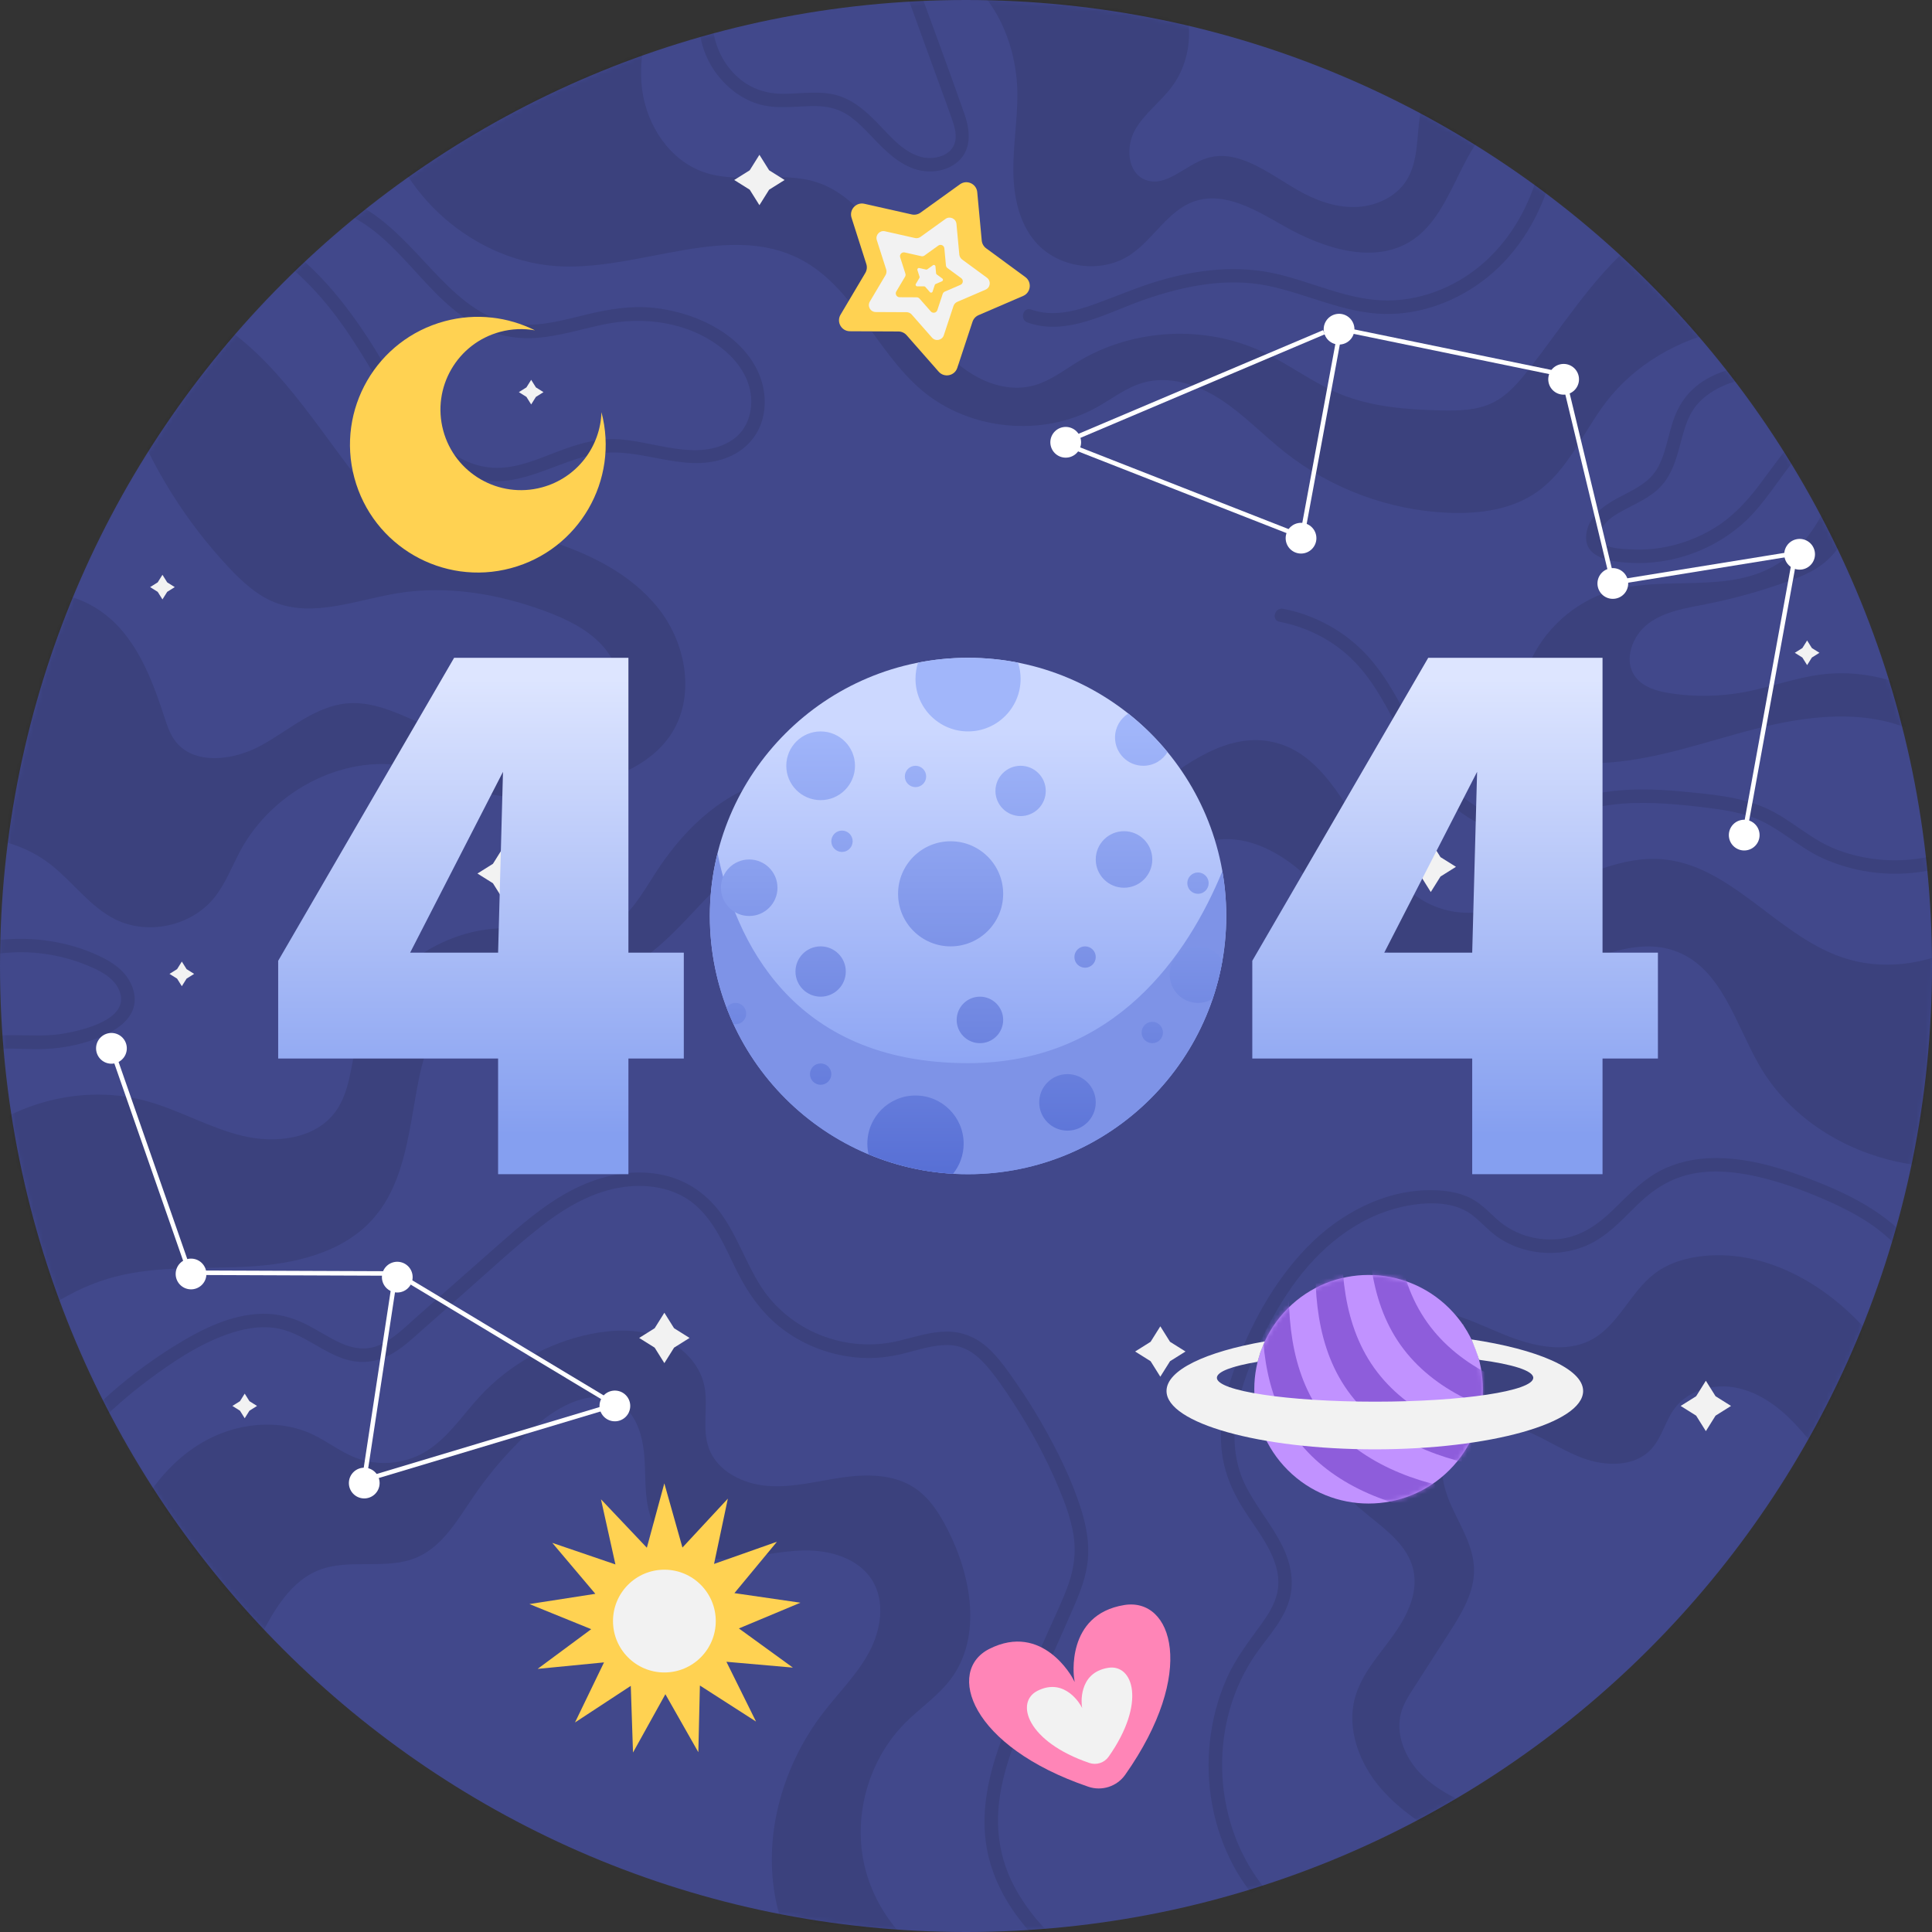<svg width="430" height="430" viewBox="0 0 430 430" fill="none" xmlns="http://www.w3.org/2000/svg">
<rect x="0" y="0" width="430" height="430" fill="#333333" stroke="none"/>
<path d="M215 430C333.741 430 430 333.741 430 215C430 96.259 333.741 0 215 0C96.259 0 0 96.259 0 215C0 333.741 96.259 430 215 430Z" fill="#41488B"/>
<mask id="mask0_88_1185" style="mask-type:luminance" maskUnits="userSpaceOnUse" x="0" y="0" width="430" height="430">
<path d="M215 430C333.741 430 430 333.741 430 215C430 96.259 333.741 0 215 0C96.259 0 0 96.259 0 215C0 333.741 96.259 430 215 430Z" fill="white"/>
</mask>
<g mask="url(#mask0_88_1185)">
<path d="M455.528 253.669C434.432 266.36 403.584 258.272 391.429 236.863C386.233 227.712 383.159 215.789 373.393 211.872C363.651 207.965 353.2 214.421 343.065 217.147C330.006 220.661 315.339 217.53 304.854 208.991C299.258 204.433 294.892 198.534 289.421 193.828C283.951 189.121 276.704 185.566 269.659 187.131C260.141 189.246 254.868 199.474 246.467 204.419C238.611 209.044 228.887 208.605 219.789 208.024C211.458 207.493 202.538 206.741 196.056 201.481C191.915 198.119 189.096 193.13 184.378 190.641C175.058 185.726 163.974 192.83 156.706 200.458C149.438 208.086 141.734 217.339 131.199 217.55C125.246 217.669 119.49 214.721 113.554 215.191C102.262 216.085 95.663 228.424 93.356 239.514C91.05 250.604 90.496 262.934 82.933 271.366C76.203 278.869 65.49 281.318 55.427 281.899C45.365 282.48 35.09 281.625 25.353 284.227C13.695 287.342 3.786 295.22 -4.002 304.436L-12.773 260.31C-2.439 246.816 16.423 240.522 32.789 245.108C40.036 247.138 46.673 251.054 53.992 252.809C61.31 254.564 70.132 253.538 74.617 247.494C77.883 243.092 78.05 237.217 79.413 231.907C83.377 216.462 99.546 205.161 115.412 206.745C121.573 207.36 127.981 209.636 133.755 207.399C139.542 205.157 142.739 199.144 146.126 193.943C151.247 186.077 158.059 179.014 166.671 175.282C175.282 171.55 185.865 171.607 193.581 176.951C197.748 179.838 200.865 184.038 205.006 186.962C212.602 192.327 222.875 192.717 231.773 190.011C240.67 187.304 248.457 181.861 255.825 176.187C263.829 170.021 273.057 163.073 282.96 165.078C300.49 168.629 303.147 195.845 319.954 201.958C336.278 207.895 352.519 189.872 369.836 191.228C385.101 192.423 395.263 207.903 409.711 212.975C428.317 219.506 448.916 206.659 459.303 189.896L455.528 253.669Z" fill="black" fill-opacity="0.1"/>
<path d="M397.515 45.508C386.059 41.208 372.907 46.128 363.601 54.075C354.295 62.02 347.77 72.643 340.22 82.272C337.964 85.15 335.507 88.029 332.223 89.637C328.643 91.39 324.493 91.435 320.509 91.339C312.909 91.156 305.163 90.555 298.14 87.644C292.163 85.167 286.963 81.12 281.112 78.357C268.173 72.248 252.196 73.072 239.953 80.48C236.84 82.364 233.9 84.668 230.411 85.702C222.812 87.954 214.622 83.482 209.602 77.35C204.581 71.218 201.82 63.6 198.084 56.611C194.348 49.621 189.052 42.795 181.476 40.469C173.513 38.026 164.588 41.041 156.708 38.34C149.089 35.729 143.986 27.987 142.925 20.003C141.863 12.019 144.302 3.912 148.053 -3.215L84.746 23.967C87.972 43.052 105.762 58.626 125.106 59.299C143.112 59.927 162.293 49.376 178.242 57.755C190 63.933 194.977 78.194 205.093 86.801C215.679 95.806 231.943 97.416 244.089 90.661C247.495 88.767 250.636 86.267 254.381 85.187C260.246 83.494 266.616 85.607 271.729 88.943C276.842 92.279 281.082 96.773 285.866 100.566C296.197 108.757 309.158 113.579 322.331 114.131C329.217 114.419 336.457 113.453 342.092 109.487C348.896 104.698 352.212 96.471 357.206 89.816C370.291 72.38 397.032 67.064 415.791 78.169L397.515 45.508Z" fill="black" fill-opacity="0.1"/>
<path d="M44.466 69.516C59.48 77.053 68.675 92.305 78.91 105.627C81.2 108.608 83.679 111.607 87.024 113.322C90.603 115.156 94.766 115.32 98.772 115.671C106.373 116.336 113.902 117.806 121.193 120.048C130.82 123.008 140.383 127.586 146.611 135.502C152.839 143.418 154.852 155.283 149.212 163.628C144.328 170.854 135.255 173.826 126.741 175.72C121.311 176.929 115.692 177.898 110.208 176.967C104.008 175.916 98.449 172.519 92.358 170.958C77.439 167.136 60.894 175.696 53.553 189.236C51.619 192.801 50.205 196.699 47.647 199.848C42.552 206.118 32.965 208.216 25.718 204.646C20.075 201.866 16.31 196.393 11.373 192.496C0.463 183.884 -16.583 184.301 -27.059 193.436L6.115 132.912C13.279 130.518 21.375 133.997 26.468 139.572C31.562 145.149 34.248 152.464 36.601 159.64C37.178 161.4 37.758 163.196 38.837 164.702C42.989 170.5 52.082 169.293 58.31 165.818C64.538 162.343 70.246 157.13 77.353 156.54C83.855 156.001 89.901 159.482 95.931 161.972C102.731 164.78 110.012 166.415 117.36 166.783C125.404 167.186 135.12 164.843 137.652 157.198C139.212 152.488 137.299 147.146 133.915 143.519C130.53 139.891 125.894 137.702 121.238 135.985C110.823 132.143 99.499 130.243 88.541 132.023C79.384 133.512 69.843 137.485 61.209 134.093C57.136 132.493 53.837 129.408 50.845 126.213C41.398 116.127 33.922 104.202 28.959 91.304L44.466 69.516Z" fill="black" fill-opacity="0.1"/>
<path d="M51.575 379.44C53.592 373.335 56.166 367.416 59.254 361.778C62.004 356.757 65.489 351.679 70.795 349.524C77.712 346.713 85.995 349.579 92.843 346.603C98.529 344.133 101.822 338.302 105.312 333.178C109.291 327.336 114.001 321.993 119.298 317.314C124.489 312.728 132.143 308.676 137.965 312.425C142.247 315.183 143.334 320.918 143.521 326.007C143.708 331.097 143.502 336.589 146.391 340.783C149.663 345.532 156.011 347.144 161.774 346.96C167.537 346.776 173.192 345.179 178.958 345.08C184.723 344.982 191.055 346.804 194.111 351.694C197.087 356.457 196.081 362.809 193.42 367.755C190.76 372.702 186.68 376.708 183.253 381.158C174.43 392.616 169.966 407.662 172.478 421.903C174.991 436.144 184.897 449.174 198.456 454.202L213.489 439.433C202.913 435.393 194.662 425.764 192.289 414.695C189.915 403.625 193.494 391.461 201.484 383.441C204.798 380.115 208.81 377.455 211.619 373.693C218.603 364.337 216.232 350.889 210.938 340.482C209.102 336.873 206.85 333.305 203.461 331.09C198.836 328.067 192.876 328.054 187.407 328.844C181.937 329.633 176.49 331.122 170.977 330.73C165.465 330.337 159.646 327.508 157.761 322.312C156.151 317.872 157.743 312.865 156.723 308.253C155.617 303.257 151.444 299.304 146.649 297.521C141.853 295.739 136.526 295.882 131.511 296.893C122.109 298.788 113.342 303.714 106.834 310.758C102.796 315.129 99.473 320.395 94.297 323.331C89.702 325.938 83.918 326.341 79.006 324.396C75.676 323.077 72.822 320.785 69.583 319.256C61.851 315.607 52.375 316.739 44.997 321.06C37.62 325.381 32.215 332.56 28.805 340.4L51.575 379.44Z" fill="black" fill-opacity="0.1"/>
<path d="M439.072 170.401C434.549 167.872 430.401 164.664 425.665 162.562C414.839 157.755 402.283 159.276 390.803 162.199C379.324 165.123 368.017 169.379 356.18 169.82C351.203 170.006 345.774 169.318 342.218 165.832C337.723 161.429 337.805 153.993 340.183 148.167C343.387 140.313 350.261 134.048 358.377 131.582C369.79 128.116 382.86 131.873 393.583 126.65C404.031 121.559 409.058 109.341 410.44 97.8L413.61 113.976C411.607 118.163 409.488 122.499 405.858 125.39C403.537 127.239 400.738 128.376 397.948 129.387C391.965 131.555 385.815 133.264 379.57 134.492C375.161 135.358 370.513 136.066 366.909 138.747C363.304 141.429 361.274 146.871 363.893 150.522C365.648 152.969 368.842 153.861 371.819 154.313C377.289 155.145 382.9 155.045 388.337 154.02C394.05 152.944 399.558 150.858 405.324 150.123C415.42 148.835 426.001 151.962 433.776 158.529L439.072 170.401Z" fill="black" fill-opacity="0.1"/>
<path d="M336.788 25.096C325.138 28.987 324.628 46.47 314.464 53.365C306.021 59.091 294.504 55.305 285.646 50.243C279.479 46.719 272.47 42.485 265.766 44.831C259.873 46.892 256.719 53.3 251.512 56.746C245.062 61.014 235.525 59.701 230.467 53.85C226.745 49.544 225.566 43.572 225.534 37.88C225.502 32.189 226.474 26.527 226.435 20.836C226.353 8.718 220.206 -4.499 208.629 -8.082L262.774 -0.915C265.861 5.492 265.085 13.584 260.836 19.286C258.297 22.695 254.662 25.262 252.592 28.975C250.522 32.688 250.915 38.417 254.859 40.003C259.44 41.844 263.693 36.844 268.373 35.276C275.451 32.906 282.345 38.595 288.817 42.313C292.692 44.538 297.043 46.162 301.511 46.081C305.978 46 310.562 43.996 312.982 40.239C315.702 36.014 315.281 30.593 316.047 25.627C317.053 19.113 320.328 12.971 325.175 8.504L336.788 25.096Z" fill="black" fill-opacity="0.1"/>
<path d="M325.158 411.178C318.773 407.489 312.263 403.699 307.419 398.137C302.576 392.576 299.616 384.821 301.615 377.724C303.047 372.64 306.746 368.575 309.854 364.306C312.963 360.035 315.663 354.859 314.619 349.682C312.913 341.221 302.699 337.677 297.811 330.563C295.311 326.924 294.307 322.424 294.214 318.01C294.081 311.694 295.793 305.248 299.596 300.204C303.399 295.159 309.388 291.66 315.703 291.457C322.42 291.242 328.657 294.566 334.886 297.092C341.114 299.618 348.454 301.334 354.345 298.099C360.308 294.823 362.892 287.5 368.327 283.407C371.463 281.046 375.382 279.909 379.288 279.524C393.714 278.103 407.649 286.545 416.85 297.745C421.451 303.346 425.729 310.086 432.701 312.075L414.375 330.567C408.003 328.042 404.119 321.75 399.396 316.784C395.888 313.095 391.575 309.94 386.593 308.896C381.611 307.853 375.905 309.289 372.813 313.332C370.638 316.174 369.906 319.983 367.455 322.591C363.722 326.562 357.263 326.403 352.163 324.484C347.061 322.565 342.551 319.239 337.352 317.603C332.153 315.967 325.561 316.584 322.53 321.114C319.766 325.245 321.046 330.836 323.112 335.356C325.179 339.877 327.992 344.313 328.075 349.283C328.161 354.463 325.259 359.164 322.457 363.523C319.828 367.615 317.198 371.708 314.569 375.801C313.557 377.374 312.536 378.971 311.966 380.753C310.362 385.766 312.71 391.368 316.462 395.06C320.214 398.752 325.16 400.925 329.989 403.021L325.158 411.178Z" fill="black" fill-opacity="0.1"/>
<path d="M-9.588 214.588C-3.365 212.199 3.399 211.378 10.01 212.308C13.142 212.748 16.241 213.575 19.173 214.762C21.927 215.876 25.192 217.397 26.475 220.277C29.387 226.813 18.419 229.303 14.128 230.047C7.176 231.255 -0.145 229.158 -6.851 231.864C-13.418 234.513 -18.892 239.881 -22.702 245.75C-23.757 247.375 -21.159 248.881 -20.111 247.265C-16.493 241.691 -10.955 236.159 -4.445 234.186C-0.652 233.036 3.348 233.443 7.25 233.506C10.876 233.565 14.487 233.202 17.997 232.265C23.594 230.772 32.062 227.247 29.522 219.863C28.455 216.758 25.844 214.654 23.002 213.216C19.837 211.615 16.413 210.47 12.937 209.777C5.166 208.229 -2.983 208.849 -10.388 211.691C-12.172 212.379 -11.396 215.282 -9.588 214.588Z" fill="black" fill-opacity="0.1"/>
<path d="M51.098 51.453C59.262 54.406 66.071 60.008 71.692 66.515C77.704 73.474 82.081 81.425 86.771 89.278C91.375 96.989 97.691 105.055 107.068 106.795C116.398 108.526 124.21 102.424 133.073 100.971C142.556 99.416 151.88 105.35 161.315 102.044C165.258 100.662 168.332 97.746 169.577 93.715C170.81 89.729 170.162 85.327 168.194 81.694C163.836 73.654 154.099 69.405 145.384 68.505C140.387 67.99 135.503 68.812 130.654 69.974C125.807 71.135 120.892 72.567 115.854 72.238C108.53 71.759 102.811 66.913 97.912 61.885C92.846 56.685 88.198 50.9 82.03 46.932C80.545 45.976 78.986 45.189 77.36 44.505C76.606 44.187 75.717 44.846 75.514 45.553C75.266 46.416 75.819 47.087 76.562 47.399C89.485 52.839 95.29 67.821 108.167 73.375C111.86 74.968 115.814 75.534 119.82 75.174C124.682 74.736 129.351 73.277 134.106 72.263C143.205 70.324 153.118 71.593 160.613 77.469C163.817 79.981 166.452 83.445 167.071 87.554C167.653 91.412 166.395 95.615 163.059 97.865C155.296 103.1 145.144 97.907 136.781 97.731C132.303 97.637 128.072 98.999 123.936 100.573C119.908 102.106 115.774 103.918 111.41 104.114C102.011 104.537 95.108 96.965 90.523 89.662C88.072 85.759 85.919 81.679 83.492 77.762C81.279 74.191 78.9 70.727 76.306 67.422C71.159 60.866 64.978 54.916 57.542 51.026C55.721 50.073 53.828 49.258 51.895 48.559C50.075 47.9 49.292 50.8 51.098 51.453Z" fill="black" fill-opacity="0.1"/>
<path d="M158.158 -8.211C154.589 -0.32 154.12 9.353 159.572 16.534C161.833 19.512 164.876 21.865 168.445 23.048C172.774 24.484 177.27 23.541 181.711 23.617C184.053 23.658 186.261 24.123 188.283 25.34C190.087 26.425 191.61 27.904 193.069 29.407C196.008 32.432 198.849 35.728 202.854 37.352C206.001 38.628 209.879 38.45 212.672 36.393C216.364 33.672 216.009 29.235 214.637 25.324C210.765 14.287 206.652 3.327 202.66 -7.669C202.006 -9.471 199.104 -8.692 199.766 -6.871C203.001 2.039 206.236 10.95 209.472 19.861C210.255 22.017 211.071 24.165 211.817 26.334C212.447 28.168 213.173 30.376 212.337 32.265C211.153 34.944 207.493 35.608 204.937 34.904C201.2 33.876 198.471 30.719 195.897 28.018C193.315 25.308 190.526 22.633 186.908 21.404C182.822 20.016 178.474 20.888 174.271 20.88C170.595 20.873 167.178 19.784 164.386 17.34C157.463 11.28 157.149 1.264 160.748 -6.695C161.539 -8.442 158.953 -9.971 158.158 -8.211Z" fill="black" fill-opacity="0.1"/>
<path d="M426.629 278.106C420.38 269.775 410.622 265.271 401.09 261.759C391.679 258.291 380.609 255.75 370.985 259.868C366.242 261.897 362.813 265.573 359.193 269.11C355.644 272.578 351.713 275.385 346.62 275.802C341.681 276.206 336.805 274.662 333.123 271.329C331.166 269.556 329.354 267.599 326.914 266.479C324.452 265.349 321.723 264.96 319.032 264.899C308.293 264.655 298.129 270.128 290.813 277.703C283.432 285.347 278.046 295.276 274.535 305.252C272.672 310.547 271.427 316.245 271.822 321.885C272.187 327.077 274.075 331.661 276.844 336.011C279.322 339.905 282.416 343.673 283.849 348.121C284.525 350.221 284.756 352.435 284.253 354.6C283.667 357.119 282.278 359.327 280.786 361.403C277.919 365.394 274.971 369.118 272.982 373.658C271.054 378.058 269.84 382.683 269.296 387.454C268.221 396.87 269.969 406.646 274.403 415.034C275.503 417.116 276.783 419.092 278.214 420.962C279.372 422.476 281.98 420.982 280.805 419.448C269.523 404.706 268.984 382.926 279.77 367.755C282.571 363.814 286.136 360.085 287.191 355.209C288.149 350.784 286.797 346.494 284.65 342.637C282.39 338.577 279.409 334.956 277.294 330.81C274.901 326.119 274.356 320.842 275.024 315.662C275.731 310.188 277.648 304.877 279.942 299.884C282.11 295.164 284.594 290.571 287.588 286.321C293.511 277.909 301.855 270.891 312.079 268.599C316.934 267.511 323.183 267.167 327.411 270.239C329.455 271.725 331.075 273.712 333.136 275.189C335.052 276.561 337.27 277.561 339.547 278.161C344.032 279.346 348.89 279.04 353.151 277.196C357.68 275.237 360.971 271.502 364.438 268.134C368.027 264.647 371.973 262.117 376.954 261.185C381.804 260.279 386.87 260.874 391.631 261.998C396.597 263.17 401.428 264.949 406.102 266.98C410.677 268.968 415.228 271.296 419.085 274.496C420.915 276.015 422.608 277.718 424.035 279.622C425.182 281.149 427.789 279.654 426.629 278.106Z" fill="black" fill-opacity="0.1"/>
<path d="M17.329 321.601C21.943 316.394 27.053 311.613 32.619 307.434C38.143 303.284 44.198 299.192 50.764 296.909C54.008 295.781 57.481 295.091 60.922 295.521C64.112 295.92 66.9 297.43 69.647 299.003C72.215 300.473 74.831 302.06 77.734 302.766C80.708 303.49 83.663 303.116 86.399 301.758C89.336 300.3 91.764 297.95 94.2 295.8C97.147 293.202 100.092 290.604 103.039 288.005C108.61 283.092 114.066 277.988 119.89 273.373C125.129 269.219 131.02 265.581 137.684 264.365C143.558 263.293 150.165 264.185 154.788 268.22C159.275 272.136 161.483 277.891 164.1 283.083C166.821 288.482 170.278 293.172 175.309 296.628C180.161 299.962 185.97 301.909 191.846 302.22C194.907 302.382 197.948 302.017 200.923 301.3C204.373 300.47 207.86 299.199 211.458 299.383C214.723 299.549 217.247 301.379 219.355 303.742C221.642 306.305 223.579 309.227 225.46 312.096C229.408 318.117 232.829 324.496 235.626 331.133C237.056 334.53 238.361 338.05 238.938 341.706C239.525 345.417 239.06 349.002 237.822 352.533C236.566 356.112 234.872 359.548 233.335 363.011C231.739 366.607 230.143 370.203 228.546 373.798C222.849 386.629 216.15 400.825 220.529 415.096C224.094 426.72 233.562 435.25 243.006 442.294C245.345 444.039 247.732 445.717 250.131 447.377C251.724 448.479 253.226 445.878 251.646 444.786C241.815 437.988 231.29 430.498 225.625 419.643C222.569 413.785 221.55 407.23 222.407 400.69C223.384 393.22 226.357 386.129 229.374 379.289C232.584 372.011 235.888 364.773 239.052 357.475C240.481 354.181 241.754 350.836 242.114 347.236C242.478 343.599 241.825 339.892 240.769 336.416C238.682 329.547 235.371 322.914 231.81 316.702C230.023 313.587 228.097 310.551 226.039 307.608C224.171 304.936 222.263 302.132 219.821 299.943C217.232 297.621 214.099 296.329 210.599 296.366C207.019 296.404 203.575 297.576 200.127 298.406C194.26 299.819 188.227 299.385 182.613 297.153C177.155 294.983 172.405 291.132 169.256 286.172C166.035 281.101 164.142 275.283 160.664 270.363C156.98 265.152 151.748 261.921 145.39 261.146C139.015 260.37 132.642 262.054 127.024 265.023C120.905 268.258 115.656 272.887 110.494 277.438C104.601 282.633 98.709 287.832 92.817 293.029C90.247 295.295 87.697 297.915 84.528 299.338C81.639 300.636 78.635 300.195 75.826 298.923C73.053 297.667 70.537 295.92 67.8 294.592C64.839 293.154 61.697 292.34 58.387 292.403C51.38 292.538 44.828 295.864 38.991 299.464C33.099 303.098 27.556 307.32 22.48 312.028C19.934 314.389 17.513 316.879 15.21 319.479C13.929 320.92 16.044 323.051 17.329 321.601Z" fill="black" fill-opacity="0.1"/>
<path d="M400.242 80.742C390.548 80.644 378.117 81.295 373.303 91.391C371.397 95.388 371.144 100.002 369.067 103.911C367.12 107.576 363.357 109.065 359.889 110.941C356.721 112.654 353.529 115.029 353.06 118.873C352.391 124.363 358.831 125.046 362.823 125.271C372.266 125.803 381.921 122.284 388.758 115.742C396.563 108.274 401.187 95.152 412.951 92.966C414.848 92.614 414.045 89.72 412.153 90.071C402.657 91.836 397.152 100.465 391.797 107.624C388.995 111.37 385.87 114.809 381.886 117.321C378.144 119.679 373.954 121.233 369.59 121.941C367.423 122.292 365.206 122.39 363.015 122.28C361.128 122.185 358.78 122.106 357.065 121.227C355.284 120.313 356.104 118.042 357.058 116.774C358.029 115.485 359.477 114.607 360.861 113.831C363.935 112.108 367.403 110.772 369.805 108.086C372.64 104.915 373.433 100.681 374.553 96.716C375.19 94.463 375.973 92.215 377.451 90.361C378.933 88.501 380.916 87.116 383.046 86.096C388.359 83.554 394.492 83.686 400.242 83.744C402.174 83.763 402.176 80.761 400.242 80.742Z" fill="black" fill-opacity="0.1"/>
<path d="M284.778 138.389C290.668 139.52 296.185 142.241 300.554 146.371C304.92 150.497 307.82 155.799 310.582 161.064C313.342 166.328 316.02 171.721 320.03 176.171C323.74 180.287 328.654 183.881 334.198 184.923C336.913 185.434 339.708 185.344 342.355 184.521C345.465 183.556 348.262 181.812 351.347 180.77C357.565 178.672 364.204 178.465 370.698 178.872C373.826 179.068 376.944 179.407 380.054 179.792C383.275 180.189 386.508 180.696 389.595 181.728C395.502 183.701 399.917 188.368 405.529 190.946C417.21 196.312 431.418 195.539 442.31 188.641C443.938 187.611 442.433 185.012 440.795 186.05C431.242 192.099 418.983 193.114 408.485 188.97C402.761 186.711 398.409 182.19 392.802 179.763C387.085 177.288 380.646 176.761 374.507 176.176C368.237 175.578 361.879 175.4 355.659 176.559C352.462 177.154 349.404 178.172 346.454 179.535C343.706 180.806 341.016 182.164 337.925 182.247C332.33 182.397 327.224 179.181 323.395 175.356C319.198 171.163 316.478 165.868 313.756 160.663C310.696 154.807 307.538 148.837 302.677 144.248C297.948 139.783 291.962 136.721 285.576 135.494C283.688 135.132 282.88 138.025 284.778 138.389Z" fill="black" fill-opacity="0.1"/>
<path d="M342.482 38.001C340.465 45.599 336.549 52.69 330.733 58.038C324.881 63.417 317.067 66.789 309.079 66.877C300.391 66.972 292.452 62.881 284.142 60.963C275.417 58.949 266.513 59.971 258.001 62.48C253.183 63.9 248.6 65.893 243.889 67.605C239.268 69.283 234.308 70.593 229.501 68.892C227.676 68.247 226.892 71.145 228.703 71.787C237.565 74.921 246.621 69.475 254.803 66.655C263.587 63.627 273.021 61.71 282.265 63.62C290.939 65.413 299.061 69.666 308.051 69.872C316.378 70.063 324.551 66.932 331.003 61.753C338.187 55.986 343.03 47.636 345.376 38.798C345.872 36.929 342.978 36.132 342.482 38.001Z" fill="black" fill-opacity="0.1"/>
</g>
<path d="M40.469 214.013L41.525 215.699L43.21 216.756L41.525 217.811L40.469 219.497L39.412 217.811L37.727 216.756L39.412 215.699L40.469 214.013Z" fill="#F2F2F2"/>
<path d="M118.222 84.536L119.278 86.221L120.963 87.278L119.278 88.334L118.222 90.019L117.165 88.334L115.48 87.278L117.165 86.221L118.222 84.536Z" fill="#F2F2F2"/>
<path d="M36.157 127.928L37.212 129.614L38.898 130.67L37.212 131.726L36.157 133.412L35.1 131.726L33.414 130.67L35.1 129.614L36.157 127.928Z" fill="#F2F2F2"/>
<path d="M54.465 310.176L55.521 311.861L57.206 312.917L55.521 313.973L54.465 315.659L53.408 313.973L51.723 312.917L53.408 311.861L54.465 310.176Z" fill="#F2F2F2"/>
<path d="M322.948 292.173L324.005 293.858L325.691 294.915L324.005 295.971L322.948 297.656L321.893 295.971L320.207 294.915L321.893 293.858L322.948 292.173Z" fill="#F2F2F2"/>
<path d="M402.206 142.549L403.263 144.235L404.948 145.29L403.263 146.347L402.206 148.033L401.15 146.347L399.465 145.29L401.15 144.235L402.206 142.549Z" fill="#F2F2F2"/>
<path d="M169.022 34.452L171.182 37.899L174.63 40.06L171.182 42.22L169.022 45.668L166.862 42.22L163.414 40.06L166.862 37.899L169.022 34.452Z" fill="#F2F2F2"/>
<path d="M258.249 295.193L260.41 298.64L263.857 300.802L260.41 302.962L258.249 306.41L256.088 302.962L252.641 300.802L256.088 298.64L258.249 295.193Z" fill="#F2F2F2"/>
<path d="M111.87 188.81L114.03 192.258L117.478 194.419L114.03 196.579L111.87 200.026L109.709 196.579L106.262 194.419L109.709 192.258L111.87 188.81Z" fill="#F2F2F2"/>
<path d="M147.866 292.173L150.026 295.621L153.474 297.781L150.026 299.942L147.866 303.389L145.706 299.942L142.258 297.781L145.706 295.621L147.866 292.173Z" fill="#F2F2F2"/>
<path d="M379.667 307.309L381.827 310.757L385.274 312.917L381.827 315.078L379.667 318.525L377.506 315.078L374.059 312.917L377.506 310.757L379.667 307.309Z" fill="#F2F2F2"/>
<path d="M318.444 187.319L320.605 190.767L324.052 192.927L320.605 195.088L318.444 198.535L316.284 195.088L312.836 192.927L316.284 190.767L318.444 187.319Z" fill="#F2F2F2"/>
<path d="M28.223 233.457C28.151 235.345 26.561 236.817 24.673 236.743C22.785 236.671 21.313 235.082 21.385 233.194C21.457 231.306 23.047 229.834 24.935 229.906C26.823 229.98 28.295 231.569 28.223 233.457Z" fill="white"/>
<path d="M45.938 283.677C45.866 285.565 44.276 287.037 42.388 286.965C40.5 286.893 39.028 285.303 39.1 283.415C39.172 281.527 40.762 280.055 42.65 280.128C44.538 280.2 46.011 281.789 45.938 283.677Z" fill="white"/>
<path d="M91.839 284.38C91.767 286.268 90.177 287.74 88.289 287.667C86.401 287.594 84.93 286.005 85.003 284.117C85.075 282.229 86.665 280.758 88.552 280.831C90.441 280.904 91.912 282.493 91.839 284.38Z" fill="white"/>
<path d="M84.488 330.212C84.416 332.1 82.826 333.571 80.938 333.499C79.05 333.427 77.578 331.837 77.651 329.949C77.723 328.061 79.313 326.59 81.201 326.662C83.089 326.735 84.561 328.324 84.488 330.212Z" fill="white"/>
<path d="M140.269 313.048C140.197 314.936 138.607 316.408 136.719 316.336C134.831 316.264 133.359 314.674 133.432 312.786C133.504 310.898 135.094 309.427 136.982 309.499C138.87 309.572 140.342 311.161 140.269 313.048Z" fill="white"/>
<path d="M24.805 233.326L42.214 283.266L88.043 283.442L81.041 329.417L136.863 312.659L91.099 285.14" stroke="white" stroke-miterlimit="10"/>
<path d="M388.202 185.866L399.624 123.159L359.003 129.728L347.835 83.374L298.34 73.191L289.786 119.466L236.519 98.585L294.677 73.938" stroke="white" stroke-miterlimit="10"/>
<path d="M387.531 182.512C389.384 182.139 391.187 183.34 391.558 185.193C391.93 187.045 390.729 188.848 388.877 189.221C387.025 189.593 385.221 188.392 384.85 186.539C384.479 184.687 385.679 182.884 387.531 182.512Z" fill="white"/>
<path d="M399.863 120.01C401.716 119.638 403.519 120.839 403.89 122.692C404.261 124.544 403.061 126.347 401.209 126.719C399.357 127.092 397.553 125.891 397.182 124.038C396.811 122.186 398.012 120.382 399.863 120.01Z" fill="white"/>
<path d="M358.289 126.508C360.141 126.136 361.945 127.337 362.316 129.189C362.688 131.042 361.487 132.845 359.635 133.217C357.782 133.589 355.979 132.388 355.608 130.536C355.237 128.683 356.437 126.88 358.289 126.508Z" fill="white"/>
<path d="M347.34 81.065C349.192 80.692 350.996 81.893 351.367 83.746C351.739 85.598 350.538 87.401 348.686 87.773C346.833 88.145 345.03 86.944 344.659 85.091C344.288 83.24 345.488 81.437 347.34 81.065Z" fill="white"/>
<path d="M297.359 69.91C299.212 69.538 301.015 70.739 301.387 72.592C301.759 74.444 300.558 76.247 298.706 76.619C296.854 76.992 295.05 75.791 294.678 73.938C294.307 72.086 295.507 70.283 297.359 69.91Z" fill="white"/>
<path d="M288.895 116.428C290.747 116.056 292.55 117.257 292.921 119.109C293.293 120.962 292.093 122.765 290.24 123.137C288.388 123.509 286.585 122.308 286.213 120.456C285.841 118.602 287.042 116.799 288.895 116.428Z" fill="white"/>
<path d="M236.52 95.085C238.373 94.713 240.176 95.914 240.547 97.766C240.919 99.619 239.718 101.422 237.866 101.794C236.014 102.166 234.211 100.965 233.838 99.113C233.468 97.26 234.669 95.457 236.52 95.085Z" fill="white"/>
<path d="M155.427 389.985L148.092 377.075L140.886 390.057L140.39 375.218L127.977 383.364L134.434 369.994L119.657 371.439L131.588 362.6L117.832 357.012L132.504 354.732L122.92 343.391L136.972 348.19L133.756 333.694L143.967 344.473L147.858 330.143L151.89 344.433L161.993 333.552L158.923 348.08L172.926 343.141L163.455 354.577L178.15 356.711L164.45 362.436L176.469 371.155L161.677 369.857L168.268 383.163L155.774 375.14L155.427 389.985Z" fill="#FFD252"/>
<path d="M147.87 372.236C154.186 372.236 159.307 367.116 159.307 360.8C159.307 354.483 154.186 349.363 147.87 349.363C141.554 349.363 136.434 354.483 136.434 360.8C136.434 367.116 141.554 372.236 147.87 372.236Z" fill="#F2F2F2"/>
<path d="M120.59 108.479C111.03 111.04 101.205 105.366 98.644 95.807C96.083 86.248 101.757 76.422 111.317 73.861C113.93 73.161 116.562 73.081 119.062 73.522C113.06 70.522 105.981 69.615 98.99 71.488C83.81 75.554 74.8 91.155 78.867 106.334C82.933 121.513 98.534 130.522 113.714 126.456C128.853 122.401 137.852 106.872 133.865 91.731C133.627 99.427 128.411 106.384 120.59 108.479Z" fill="#FFD252"/>
<path d="M322.59 327.189C332.524 317.254 332.524 301.147 322.59 291.213C312.655 281.278 296.548 281.278 286.613 291.213C276.679 301.147 276.679 317.254 286.613 327.189C296.548 337.124 312.655 337.124 322.59 327.189Z" fill="#C192FF"/>
<mask id="mask1_88_1185" style="mask-type:luminance" maskUnits="userSpaceOnUse" x="279" y="283" width="52" height="52">
<path d="M322.586 327.189C332.521 317.254 332.521 301.147 322.586 291.212C312.651 281.278 296.544 281.278 286.609 291.212C276.675 301.147 276.675 317.254 286.609 327.189C296.544 337.124 312.651 337.124 322.586 327.189Z" fill="white"/>
</mask>
<g mask="url(#mask1_88_1185)">
<path d="M325.251 331.572C312.818 329.662 300.264 324.068 293.345 313.561C286.392 303.001 286.235 289.441 287.372 276.848L281.456 281.89C280.319 294.483 280.476 308.043 287.429 318.604C294.348 329.11 306.902 334.704 319.335 336.614L325.251 331.572Z" fill="#8E5DDB"/>
<path d="M299.2 266.762C298.063 279.355 298.22 292.915 305.174 303.476C312.092 313.982 324.646 319.576 337.079 321.486L331.163 326.529C318.73 324.619 306.176 319.025 299.257 308.518C292.304 297.958 292.147 284.399 293.284 271.806L299.2 266.762Z" fill="#8E5DDB"/>
<path d="M348.911 311.4C336.478 309.49 323.924 303.896 317.006 293.389C310.052 282.829 309.895 269.27 311.032 256.676L305.116 261.719C303.979 274.311 304.136 287.871 311.089 298.432C318.008 308.938 330.562 314.532 342.995 316.442L348.911 311.4Z" fill="#8E5DDB"/>
</g>
<path d="M329.186 302.646C336.581 303.621 341.254 305.055 341.254 306.653C341.254 309.588 325.491 311.968 306.045 311.968C286.6 311.968 270.837 309.588 270.837 306.653C270.837 305.283 274.268 304.034 279.902 303.092C279.902 303.092 280.343 301.482 280.541 300.917C280.74 300.348 281.488 298.558 281.488 298.558C268.363 300.852 259.629 304.933 259.629 309.586C259.629 316.759 280.386 322.574 305.99 322.574C331.595 322.574 352.352 316.759 352.352 309.586C352.352 304.614 342.154 300.293 327.502 298.111C327.502 298.111 327.945 299.15 328.423 300.414C328.903 301.68 329.186 302.646 329.186 302.646Z" fill="#F2F2F2"/>
<path d="M208.915 82.719L201.782 74.604C201.322 74.081 200.66 73.78 199.963 73.776L189.16 73.724C187.276 73.715 186.114 71.663 187.075 70.043L192.589 60.751C192.946 60.152 193.028 59.429 192.815 58.765L189.527 48.474C188.953 46.679 190.545 44.94 192.383 45.354L202.924 47.726C203.604 47.879 204.317 47.734 204.882 47.327L213.653 41.019C215.183 39.918 217.329 40.896 217.503 42.772L218.504 53.529C218.569 54.223 218.927 54.856 219.488 55.268L228.198 61.66C229.717 62.775 229.451 65.118 227.721 65.864L217.799 70.14C217.158 70.416 216.667 70.952 216.449 71.614L213.061 81.873C212.47 83.664 210.159 84.134 208.915 82.719Z" fill="#FFD252"/>
<path d="M207.436 75.148L202.916 70.006C202.625 69.675 202.205 69.484 201.764 69.482L194.918 69.449C193.725 69.443 192.988 68.143 193.598 67.116L197.091 61.229C197.316 60.849 197.368 60.392 197.234 59.971L195.15 53.45C194.787 52.314 195.796 51.211 196.96 51.473L203.639 52.976C204.07 53.073 204.521 52.981 204.879 52.723L210.437 48.726C211.407 48.028 212.767 48.648 212.877 49.836L213.511 56.653C213.552 57.092 213.779 57.493 214.135 57.755L219.654 61.805C220.617 62.511 220.448 63.996 219.352 64.468L213.066 67.177C212.661 67.353 212.349 67.692 212.21 68.112L210.063 74.612C209.688 75.746 208.224 76.044 207.436 75.148Z" fill="#F2F2F2"/>
<path d="M207.167 69.314L204.66 66.463C204.498 66.279 204.266 66.173 204.021 66.172L200.225 66.154C199.563 66.151 199.154 65.429 199.492 64.86L201.43 61.595C201.555 61.385 201.584 61.131 201.509 60.898L200.353 57.282C200.152 56.652 200.711 56.041 201.356 56.186L205.06 57.019C205.3 57.073 205.55 57.022 205.749 56.879L208.83 54.663C209.368 54.277 210.122 54.62 210.183 55.279L210.535 59.059C210.558 59.303 210.683 59.525 210.881 59.67L213.942 61.917C214.475 62.309 214.382 63.131 213.774 63.393L210.288 64.896C210.063 64.993 209.891 65.181 209.814 65.414L208.623 69.019C208.415 69.647 207.604 69.812 207.167 69.314Z" fill="#FFD252"/>
<path d="M206.969 65.019L205.946 63.855C205.88 63.779 205.785 63.736 205.685 63.736L204.134 63.728C203.864 63.727 203.697 63.432 203.835 63.2L204.626 61.867C204.677 61.78 204.689 61.676 204.658 61.581L204.186 60.103C204.104 59.846 204.332 59.596 204.596 59.655L206.109 59.995C206.207 60.017 206.309 59.996 206.39 59.938L207.649 59.033C207.869 58.875 208.176 59.015 208.201 59.284L208.345 60.828C208.354 60.928 208.406 61.018 208.486 61.077L209.736 61.995C209.954 62.155 209.916 62.491 209.668 62.598L208.244 63.211C208.152 63.251 208.082 63.328 208.05 63.423L207.564 64.896C207.48 65.155 207.147 65.222 206.969 65.019Z" fill="#F2F2F2"/>
<path d="M239.184 374.354C239.116 373.873 239.049 373.393 239.049 373.393C239.049 373.393 237.068 359.366 250.216 357.229C260.922 355.489 266.494 372.2 250.434 395.006C248.603 397.607 245.25 398.697 242.24 397.672C215.832 388.676 210.508 371.882 220.191 366.992C232.081 360.987 238.73 373.496 238.73 373.496C238.73 373.496 238.957 373.924 239.184 374.354Z" fill="#FF85B7"/>
<path d="M240.858 380.171C240.823 379.92 240.787 379.668 240.787 379.668C240.787 379.668 239.75 372.325 246.633 371.205C252.238 370.295 255.154 379.043 246.747 390.982C245.788 392.343 244.033 392.914 242.456 392.378C228.632 387.669 225.845 378.877 230.914 376.318C237.139 373.174 240.62 379.723 240.62 379.723C240.62 379.723 240.739 379.946 240.858 380.171Z" fill="#F2F2F2"/>
<path d="M110.861 212.031L111.948 171.786L91.282 212.031H110.861ZM152.193 235.598H139.866V261.34H110.861V235.598H61.914V213.843L101.071 146.406H139.866V212.031H152.193V235.598Z" fill="url(#paint0_linear_88_1185)"/>
<path d="M327.665 212.031L328.753 171.786L308.087 212.031H327.665ZM368.998 235.598H356.671V261.34H327.665V235.598H278.719V213.843L317.876 146.406H356.671V212.031H368.998V235.598Z" fill="url(#paint1_linear_88_1185)"/>
<path d="M215.455 261.339C247.193 261.339 272.922 235.61 272.922 203.872C272.922 172.134 247.193 146.405 215.455 146.405C183.717 146.405 157.988 172.134 157.988 203.872C157.988 235.61 183.717 261.339 215.455 261.339Z" fill="url(#paint2_linear_88_1185)"/>
<path fill-rule="evenodd" clip-rule="evenodd" d="M159.697 189.92C163.546 208.748 175.92 236.627 215.455 236.627C248.201 236.627 264.43 212.432 272.058 193.896C272.626 197.135 272.922 200.469 272.922 203.872C272.922 235.589 247.172 261.339 215.455 261.339C183.738 261.339 157.988 235.589 157.988 203.872C157.988 199.061 158.581 194.387 159.697 189.92Z" fill="#7E93E7"/>
<path fill-rule="evenodd" clip-rule="evenodd" d="M193.307 256.909C193.135 256.147 193.044 255.353 193.044 254.539C193.044 248.624 197.846 243.822 203.761 243.822C209.676 243.822 214.478 248.624 214.478 254.539C214.478 257.076 213.594 259.408 212.119 261.244C205.486 260.863 199.152 259.355 193.307 256.909ZM237.586 239.06C241.058 239.06 243.877 241.879 243.877 245.351C243.877 248.824 241.058 251.643 237.586 251.643C234.113 251.643 231.294 248.824 231.294 245.351C231.294 241.879 234.113 239.06 237.586 239.06ZM182.647 236.684C183.958 236.684 185.022 237.749 185.022 239.06C185.022 240.371 183.958 241.435 182.647 241.435C181.336 241.435 180.271 240.371 180.271 239.06C180.271 237.749 181.336 236.684 182.647 236.684ZM218.099 221.828C220.955 221.828 223.274 224.147 223.274 227.003C223.274 229.859 220.955 232.178 218.099 232.178C215.243 232.178 212.924 229.859 212.924 227.003C212.924 224.147 215.243 221.828 218.099 221.828ZM256.461 227.427C257.772 227.427 258.836 228.491 258.836 229.802C258.836 231.114 257.772 232.178 256.461 232.178C255.15 232.178 254.085 231.114 254.085 229.802C254.085 228.491 255.15 227.427 256.461 227.427ZM161.725 224.281C162.151 223.638 162.88 223.214 163.708 223.214C165.019 223.214 166.083 224.279 166.083 225.59C166.083 226.901 165.019 227.965 163.708 227.965C163.554 227.965 163.403 227.951 163.257 227.922C162.706 226.73 162.195 225.515 161.725 224.281ZM269.901 222.298C268.948 222.879 267.829 223.214 266.632 223.214C263.159 223.214 260.34 220.395 260.34 216.923C260.34 213.45 263.159 210.631 266.632 210.631C268.954 210.631 270.983 211.891 272.074 213.765C271.566 216.69 270.836 219.539 269.901 222.298ZM182.647 210.631C185.737 210.631 188.245 213.14 188.245 216.23C188.245 219.319 185.737 221.828 182.647 221.828C179.557 221.828 177.048 219.319 177.048 216.23C177.048 213.14 179.557 210.631 182.647 210.631ZM241.502 210.631C242.813 210.631 243.877 211.695 243.877 213.006C243.877 214.317 242.813 215.382 241.502 215.382C240.191 215.382 239.126 214.317 239.126 213.006C239.126 211.695 240.191 210.631 241.502 210.631ZM211.578 187.239C218.033 187.239 223.274 192.48 223.274 198.935C223.274 205.39 218.033 210.631 211.578 210.631C205.123 210.631 199.882 205.39 199.882 198.935C199.882 192.48 205.123 187.239 211.578 187.239ZM166.749 191.289C170.221 191.289 173.04 194.108 173.04 197.581C173.04 201.053 170.221 203.872 166.749 203.872C163.276 203.872 160.457 201.053 160.457 197.581C160.457 194.108 163.276 191.289 166.749 191.289ZM266.632 194.184C267.943 194.184 269.008 195.248 269.008 196.559C269.008 197.87 267.943 198.935 266.632 198.935C265.321 198.935 264.256 197.87 264.256 196.559C264.256 195.248 265.321 194.184 266.632 194.184ZM250.169 184.997C253.642 184.997 256.461 187.816 256.461 191.289C256.461 194.761 253.642 197.581 250.169 197.581C246.696 197.581 243.877 194.761 243.877 191.289C243.877 187.816 246.696 184.997 250.169 184.997ZM187.398 184.863C188.709 184.863 189.773 185.928 189.773 187.239C189.773 188.55 188.709 189.614 187.398 189.614C186.087 189.614 185.022 188.55 185.022 187.239C185.022 185.928 186.087 184.863 187.398 184.863ZM227.153 170.438C230.243 170.438 232.751 172.946 232.751 176.037C232.751 179.127 230.243 181.635 227.153 181.635C224.063 181.635 221.554 179.127 221.554 176.037C221.554 172.946 224.063 170.438 227.153 170.438ZM182.647 162.792C186.867 162.792 190.293 166.218 190.293 170.438C190.293 174.658 186.867 178.084 182.647 178.084C178.427 178.084 175.001 174.658 175.001 170.438C175.001 166.218 178.427 162.792 182.647 162.792ZM203.761 170.438C205.072 170.438 206.136 171.502 206.136 172.813C206.136 174.124 205.072 175.189 203.761 175.189C202.45 175.189 201.385 174.124 201.385 172.813C201.385 171.502 202.45 170.438 203.761 170.438ZM251.116 158.818C254.322 161.36 257.251 164.236 259.849 167.394C258.747 169.217 256.746 170.438 254.461 170.438C250.988 170.438 248.169 167.619 248.169 164.146C248.169 161.903 249.346 159.932 251.116 158.818ZM204.328 147.484C207.931 146.776 211.651 146.405 215.457 146.405C219.263 146.405 222.983 146.776 226.585 147.484C226.954 148.621 227.153 149.833 227.153 151.091C227.153 157.546 221.912 162.787 215.457 162.787C209.002 162.787 203.761 157.546 203.761 151.091C203.761 149.833 203.96 148.621 204.328 147.484Z" fill="url(#paint3_linear_88_1185)"/>
<defs>
<linearGradient id="paint0_linear_88_1185" x1="107.044" y1="151.068" x2="107.044" y2="252.479" gradientUnits="userSpaceOnUse">
<stop stop-color="#DDE5FF"/>
<stop offset="1" stop-color="#859FF0"/>
</linearGradient>
<linearGradient id="paint1_linear_88_1185" x1="323.864" y1="151.068" x2="323.864" y2="252.479" gradientUnits="userSpaceOnUse">
<stop stop-color="#DDE5FF"/>
<stop offset="1" stop-color="#859FF0"/>
</linearGradient>
<linearGradient id="paint2_linear_88_1185" x1="215.443" y1="161.746" x2="215.443" y2="252.475" gradientUnits="userSpaceOnUse">
<stop stop-color="#CCD8FF"/>
<stop offset="1" stop-color="#819BF1"/>
</linearGradient>
<linearGradient id="paint3_linear_88_1185" x1="216.296" y1="161.73" x2="216.296" y2="265.841" gradientUnits="userSpaceOnUse">
<stop stop-color="#A1B6FA"/>
<stop offset="1" stop-color="#546CD3"/>
</linearGradient>
</defs>
</svg>
